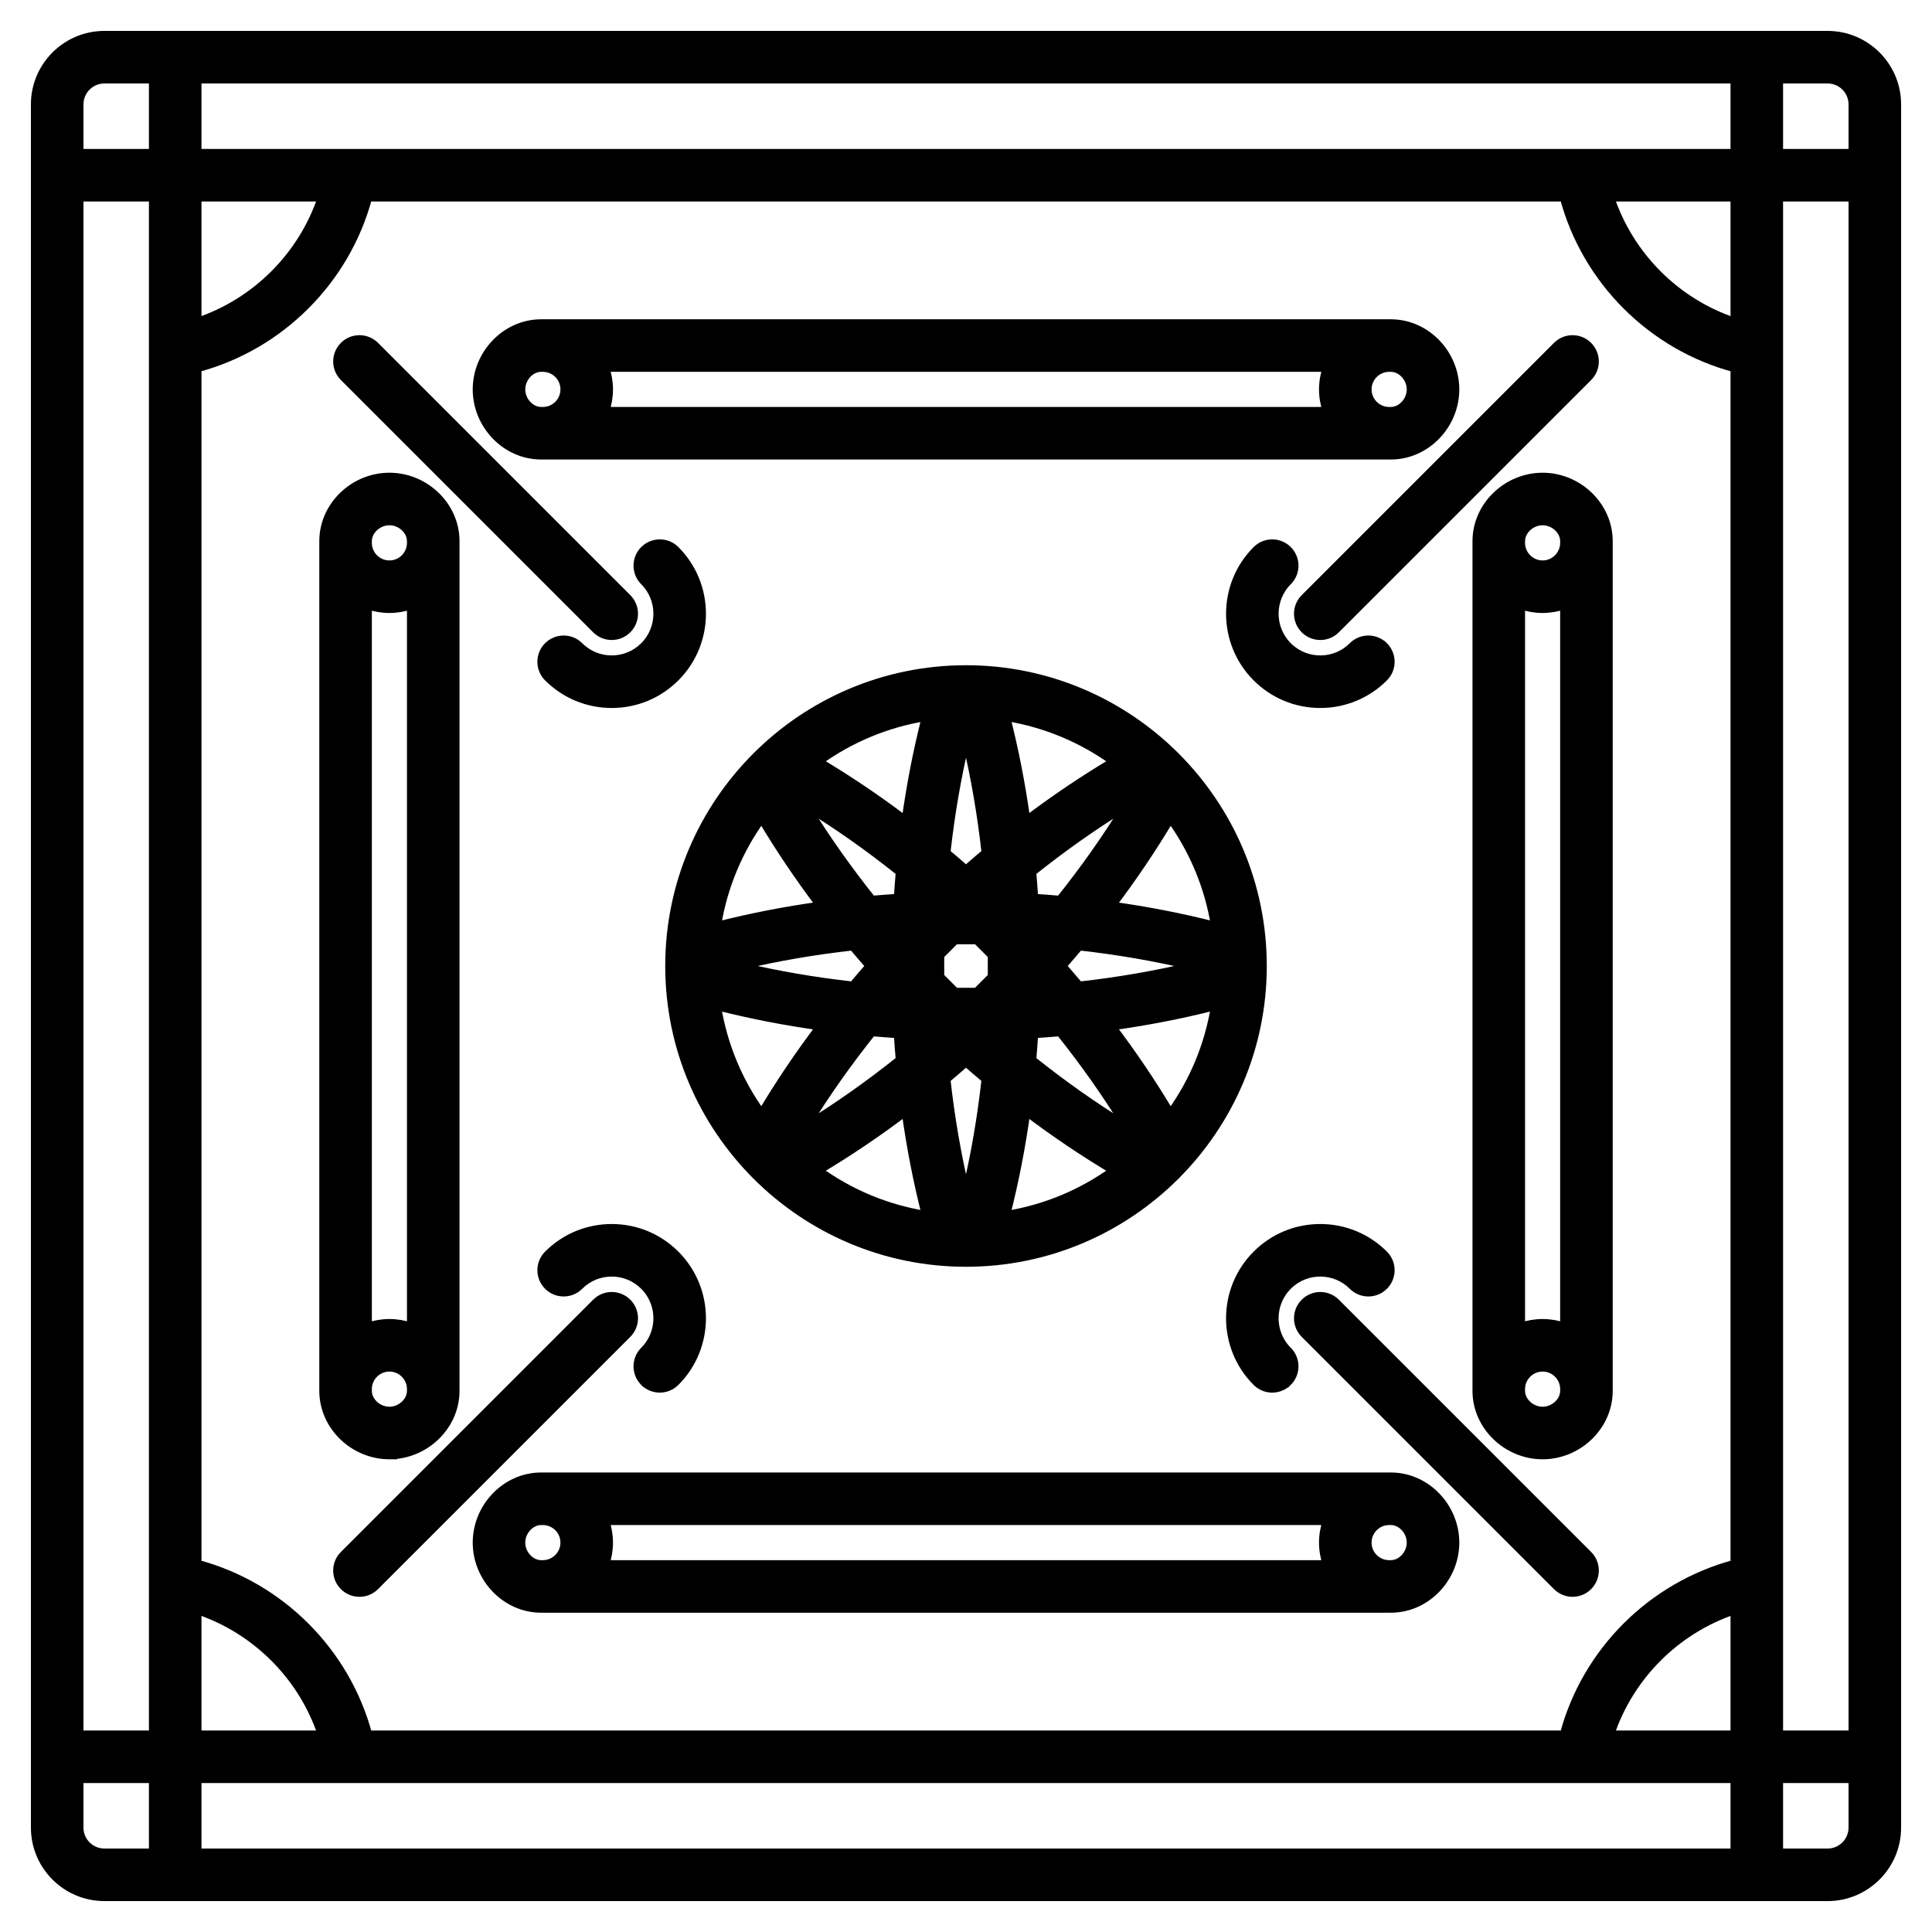 <svg width="500" height="500" viewBox="0 0 500 500" fill="none" xmlns="http://www.w3.org/2000/svg">
<path d="M472.984 9C482.92 9 491.002 17.081 491.002 27.017V472.983C491.002 482.918 482.919 491 472.984 491H27.018C17.082 491 9 482.918 9 472.983V27.017C9 17.081 17.082 9 27.018 9H472.984ZM20.599 472.983C20.599 476.52 23.479 479.4 27.017 479.4H39.542L39.541 460.457H20.599V472.983ZM460.457 479.4H472.984C476.51 479.4 479.382 476.54 479.401 473.02V460.457H460.457V479.4ZM51.143 479.4H448.857V460.457H51.143V479.4ZM460.458 448.856H479.402V51.144H460.458V448.856ZM448.857 416.79C433.792 421.841 421.817 433.815 416.787 448.856H448.857V416.79ZM95.311 51.144C89.575 72.579 72.58 89.572 51.144 95.309V404.69C72.579 410.427 89.574 427.42 95.311 448.856H404.689C410.401 427.424 427.396 410.43 448.857 404.69V95.314C427.425 89.603 410.432 72.607 404.691 51.144H95.311ZM51.143 448.856H83.211C78.161 433.812 66.187 421.839 51.143 416.79V448.856ZM20.6 448.856H39.542V51.144H20.6V448.856ZM416.79 51.144C421.842 66.212 433.816 78.187 448.857 83.218V51.144H416.79ZM51.143 83.209C66.188 78.16 78.162 66.188 83.211 51.144H51.143V83.209ZM460.458 39.543H479.403V27.017C479.403 23.48 476.523 20.6 472.985 20.6H460.458V39.543ZM51.143 39.543H448.857V20.6H51.143V39.543ZM27.018 20.6C23.48 20.6 20.6 23.48 20.6 27.017V39.543H39.542L39.543 20.6H27.018Z" fill="black" stroke="black" stroke-width="2"/>
<path d="M154.213 337.068C156.477 334.803 160.152 334.803 162.415 337.068L162.62 337.283C164.678 339.56 164.61 343.075 162.415 345.27L97.129 410.555C95.998 411.687 94.51 412.253 93.029 412.253C91.639 412.253 90.245 411.756 89.144 410.761L88.928 410.555C86.662 408.29 86.663 404.618 88.928 402.353L154.213 337.068Z" fill="black" stroke="black" stroke-width="2"/>
<path d="M158.315 317.775C164.561 317.775 170.44 320.21 174.857 324.627C183.977 333.749 183.977 348.589 174.857 357.711C173.725 358.843 172.237 359.409 170.755 359.409C169.407 359.409 168.058 358.939 166.973 358.004H166.946L166.654 357.711C164.389 355.447 164.389 351.774 166.653 349.509L166.654 349.508C171.251 344.91 171.25 337.428 166.653 332.829C164.424 330.601 161.467 329.375 158.314 329.375C155.161 329.375 152.204 330.6 149.975 332.829C147.709 335.093 144.038 335.093 141.773 332.829C139.508 330.565 139.509 326.892 141.773 324.627L142.192 324.219C146.558 320.06 152.264 317.775 158.315 317.775Z" fill="black" stroke="black" stroke-width="2"/>
<path d="M337.587 337.068C339.851 334.803 343.525 334.803 345.789 337.068L411.075 402.353C413.269 404.547 413.337 408.061 411.28 410.338L411.075 410.555C409.943 411.687 408.456 412.253 406.974 412.253C405.492 412.253 404.005 411.687 402.873 410.555L337.587 345.27C335.322 343.005 335.322 339.333 337.587 337.068Z" fill="black" stroke="black" stroke-width="2"/>
<path d="M341.687 317.775C347.933 317.775 353.811 320.21 358.229 324.627C360.494 326.892 360.493 330.563 358.229 332.828L358.229 332.829C355.966 335.094 352.292 335.093 350.026 332.829C347.807 330.61 344.865 329.386 341.727 329.376H341.687C338.731 329.376 335.947 330.454 333.773 332.425L333.347 332.83C328.749 337.429 328.749 344.911 333.347 349.509C335.612 351.774 335.612 355.447 333.347 357.712L333.346 357.711C332.214 358.843 330.728 359.41 329.246 359.41C327.857 359.41 326.463 358.912 325.361 357.918L325.145 357.712C316.024 348.59 316.024 333.75 325.145 324.628C329.562 320.21 335.44 317.775 341.687 317.775Z" fill="black" stroke="black" stroke-width="2"/>
<path d="M88.928 89.444C91.191 87.18 94.866 87.18 97.129 89.444L162.415 154.73C164.61 156.924 164.678 160.439 162.62 162.716L162.415 162.932C161.284 164.065 159.796 164.631 158.315 164.631C156.833 164.631 155.345 164.064 154.213 162.932L88.928 97.646C86.662 95.382 86.663 91.709 88.928 89.444Z" fill="black" stroke="black" stroke-width="2"/>
<path d="M166.655 142.288C168.918 140.024 172.592 140.024 174.857 142.288H174.858C183.978 151.41 183.978 166.251 174.858 175.372C170.441 179.791 164.562 182.225 158.315 182.225C152.068 182.225 146.19 179.79 141.773 175.373C139.578 173.179 139.509 169.664 141.567 167.387L141.773 167.17C144.037 164.906 147.71 164.906 149.975 167.17L150.402 167.576C152.564 169.538 155.331 170.613 158.272 170.623H158.315C161.467 170.623 164.425 169.398 166.655 167.169C171.252 162.571 171.252 155.088 166.655 150.49C164.39 148.225 164.39 144.554 166.655 142.288Z" fill="black" stroke="black" stroke-width="2"/>
<path d="M402.873 89.445C405.136 87.18 408.811 87.18 411.075 89.445L411.28 89.661C413.338 91.937 413.269 95.453 411.075 97.647L345.789 162.932C344.657 164.065 343.17 164.631 341.688 164.631C340.299 164.631 338.905 164.133 337.803 163.138L337.587 162.932C335.322 160.668 335.322 156.996 337.587 154.73L402.873 89.445Z" fill="black" stroke="black" stroke-width="2"/>
<path d="M325.363 142.083C327.64 140.027 331.154 140.096 333.349 142.289L333.555 142.506C335.545 144.709 335.545 148.072 333.555 150.276L333.349 150.491C328.751 155.089 328.751 162.572 333.349 167.171L333.775 167.576C335.948 169.547 338.731 170.624 341.688 170.624C344.841 170.624 347.798 169.4 350.026 167.171V167.17C352.189 165.009 355.632 164.912 357.911 166.878H357.937L358.229 167.171C360.494 169.436 360.495 173.108 358.23 175.373H358.229C353.812 179.79 347.933 182.225 341.688 182.225C335.442 182.225 329.563 179.791 325.146 175.373C316.026 166.252 316.026 151.411 325.146 142.289L325.363 142.083Z" fill="black" stroke="black" stroke-width="2"/>
<path d="M250.001 173.16C292.372 173.16 326.84 207.629 326.841 250C326.841 292.371 292.372 326.84 250.001 326.84C207.63 326.84 173.161 292.371 173.161 250C173.161 207.629 207.63 173.16 250.001 173.16ZM265.649 287.781C264.384 296.873 262.653 305.783 260.458 314.383C270.655 312.733 280.067 308.718 288.11 302.909C280.484 298.383 272.966 293.31 265.649 287.781ZM234.35 287.781C227.034 293.311 219.516 298.383 211.889 302.908C219.932 308.717 229.345 312.73 239.542 314.381C237.346 305.781 235.615 296.872 234.35 287.781ZM250 274.997C248.338 276.46 246.661 277.901 244.97 279.318C246.079 289.258 247.753 299.015 250.001 308.4C252.248 299.016 253.923 289.26 255.031 279.32C253.34 277.902 251.663 276.461 250 274.997ZM225.71 267.176C219.465 274.987 213.751 283.07 208.704 291.295C216.929 286.248 225.011 280.534 232.823 274.29C232.63 272.092 232.463 269.887 232.323 267.677C230.113 267.537 227.908 267.368 225.71 267.176ZM274.29 267.176C272.092 267.368 269.887 267.537 267.677 267.677C267.536 269.887 267.368 272.093 267.176 274.291C274.987 280.534 283.069 286.248 291.294 291.295C286.247 283.07 280.533 274.987 274.29 267.176ZM314.385 260.46C305.786 262.654 296.876 264.384 287.784 265.649C293.313 272.966 298.386 280.484 302.912 288.111C308.721 280.068 312.735 270.657 314.385 260.46ZM185.619 260.459C187.269 270.655 191.283 280.067 197.092 288.109C201.617 280.483 206.69 272.966 212.219 265.649C203.129 264.384 194.219 262.655 185.619 260.459ZM252.751 243.367C250.918 243.348 249.085 243.348 247.253 243.367C245.944 244.649 244.649 245.944 243.367 247.253C243.348 249.085 243.349 250.917 243.368 252.749C244.649 254.057 245.945 255.352 247.254 256.635C249.086 256.654 250.918 256.654 252.751 256.635C254.059 255.354 255.354 254.058 256.635 252.75C256.654 250.917 256.654 249.085 256.635 247.253C255.354 245.945 254.059 244.649 252.751 243.367ZM220.679 244.971C210.74 246.079 200.985 247.753 191.6 250C200.984 252.247 210.74 253.921 220.678 255.03C222.096 253.339 223.537 251.662 225.001 250C223.538 248.338 222.097 246.661 220.679 244.971ZM279.321 244.97C277.904 246.66 276.465 248.338 275.001 250C276.465 251.662 277.905 253.34 279.323 255.03C289.262 253.922 299.018 252.248 308.403 250C299.017 247.752 289.261 246.079 279.321 244.97ZM197.092 211.89C191.283 219.932 187.269 229.344 185.619 239.541C194.218 237.346 203.128 235.614 212.219 234.349C206.689 227.033 201.616 219.516 197.092 211.89ZM302.912 211.89C298.386 219.515 293.314 227.033 287.785 234.349C296.876 235.614 305.786 237.346 314.385 239.541C312.735 229.344 308.721 219.932 302.912 211.89ZM208.708 208.705C213.754 216.93 219.468 225.012 225.712 232.823C227.91 232.63 230.114 232.463 232.325 232.323C232.465 230.112 232.632 227.908 232.825 225.71C225.013 219.466 216.932 213.752 208.708 208.705ZM291.297 208.705C283.071 213.752 274.989 219.467 267.177 225.711C267.37 227.909 267.538 230.113 267.678 232.323C269.889 232.463 272.094 232.63 274.293 232.823C280.536 225.011 286.25 216.929 291.297 208.705ZM250.001 191.601C247.753 200.986 246.079 210.742 244.97 220.681C246.661 222.098 248.339 223.537 250.001 225.001C251.663 223.537 253.341 222.096 255.031 220.679C253.922 210.74 252.248 200.985 250.001 191.601ZM239.542 185.618C229.345 187.269 219.933 191.282 211.891 197.091C219.517 201.616 227.035 206.688 234.351 212.218C235.616 203.127 237.346 194.217 239.542 185.618ZM260.46 185.618C262.656 194.217 264.385 203.126 265.65 212.217C272.967 206.687 280.484 201.615 288.111 197.09C280.069 191.282 270.656 187.268 260.46 185.618Z" fill="black" stroke="black" stroke-width="2"/>
<path d="M359.945 382.079C369.199 382.079 376.663 390.04 376.663 399.224C376.663 408.408 369.199 416.368 359.945 416.368H140.058C130.804 416.368 123.34 408.408 123.34 399.224C123.34 390.04 130.804 382.079 140.058 382.079H359.945ZM140.057 393.679C137.32 393.679 134.938 396.314 134.938 399.224C134.939 402.133 137.32 404.767 140.057 404.768H140.495C143.55 404.767 146.039 402.28 146.039 399.224C146.039 396.167 143.551 393.679 140.495 393.679H140.057ZM359.506 393.679C356.451 393.679 353.962 396.167 353.962 399.224C353.962 402.28 356.45 404.767 359.506 404.768H359.944C362.681 404.767 365.062 402.133 365.062 399.224C365.062 396.314 362.681 393.679 359.944 393.679H359.506ZM156.708 393.679C157.307 395.417 157.64 397.281 157.64 399.224C157.64 401.166 157.308 403.029 156.708 404.768H343.295C342.695 403.029 342.362 401.166 342.362 399.224C342.362 397.281 342.695 395.417 343.295 393.679H156.708Z" fill="black" stroke="black" stroke-width="2"/>
<path d="M359.945 83.632L360.377 83.638C369.43 83.881 376.663 91.736 376.663 100.777C376.663 109.961 369.199 117.921 359.945 117.921H140.058C130.804 117.921 123.34 109.961 123.34 100.777C123.34 91.593 130.804 83.632 140.058 83.632H359.945ZM140.058 95.232C137.321 95.232 134.939 97.867 134.939 100.777C134.94 103.686 137.321 106.321 140.058 106.321H140.496C143.551 106.321 146.04 103.833 146.04 100.777C146.04 97.721 143.552 95.232 140.496 95.232H140.058ZM359.507 95.232C356.452 95.232 353.963 97.721 353.963 100.777C353.963 103.833 356.451 106.321 359.507 106.321H359.945C362.682 106.321 365.063 103.686 365.063 100.777C365.063 97.867 362.682 95.232 359.945 95.232H359.507ZM156.708 95.232C157.307 96.97 157.64 98.834 157.64 100.777C157.64 102.719 157.308 104.582 156.708 106.321H343.295C342.695 104.582 342.362 102.719 342.362 100.777C342.362 98.834 342.695 96.971 343.295 95.232H156.708Z" fill="black" stroke="black" stroke-width="2"/>
<path d="M399.224 123.339C408.408 123.339 416.368 130.803 416.368 140.057V359.944C416.368 369.199 408.408 376.663 399.224 376.663C390.039 376.663 382.079 369.198 382.079 359.944V140.058C382.079 130.803 390.039 123.339 399.224 123.339ZM399.224 353.961C396.168 353.961 393.679 356.449 393.679 359.505V359.943C393.679 362.681 396.314 365.063 399.224 365.063C402.133 365.063 404.767 362.68 404.768 359.943V359.505C404.767 356.449 402.279 353.961 399.224 353.961ZM404.768 156.706C403.029 157.305 401.165 157.638 399.224 157.638C397.282 157.638 395.418 157.306 393.679 156.706V343.293C395.417 342.694 397.282 342.362 399.224 342.362C401.165 342.362 403.029 342.694 404.768 343.293V156.706ZM399.224 134.938C396.314 134.938 393.679 137.32 393.679 140.057V140.495C393.679 143.551 396.168 146.039 399.224 146.039C402.279 146.039 404.767 143.551 404.768 140.495V140.057C404.767 137.319 402.133 134.938 399.224 134.938Z" fill="black" stroke="black" stroke-width="2"/>
<path d="M100.779 123.338C109.963 123.338 117.923 130.804 117.923 140.057V359.943C117.923 368.859 110.533 376.112 101.779 376.63V376.662H100.779C91.595 376.662 83.635 369.197 83.634 359.943V140.057C83.634 130.802 91.595 123.338 100.779 123.338ZM100.779 353.961C97.723 353.961 95.234 356.449 95.234 359.505V359.943C95.234 362.681 97.87 365.063 100.779 365.063C103.688 365.063 106.323 362.68 106.323 359.943V359.505C106.323 356.449 103.834 353.961 100.779 353.961ZM106.323 156.706C104.584 157.305 102.721 157.638 100.779 157.638C98.837 157.638 96.973 157.306 95.234 156.706V343.293C96.973 342.694 98.837 342.362 100.779 342.362C102.72 342.362 104.584 342.694 106.323 343.293V156.706ZM100.779 134.938C97.87 134.938 95.234 137.32 95.234 140.057V140.495C95.234 143.551 97.724 146.039 100.779 146.039C103.834 146.039 106.323 143.551 106.323 140.495V140.057C106.323 137.319 103.688 134.938 100.779 134.938Z" fill="black" stroke="black" stroke-width="2"/>
</svg>
